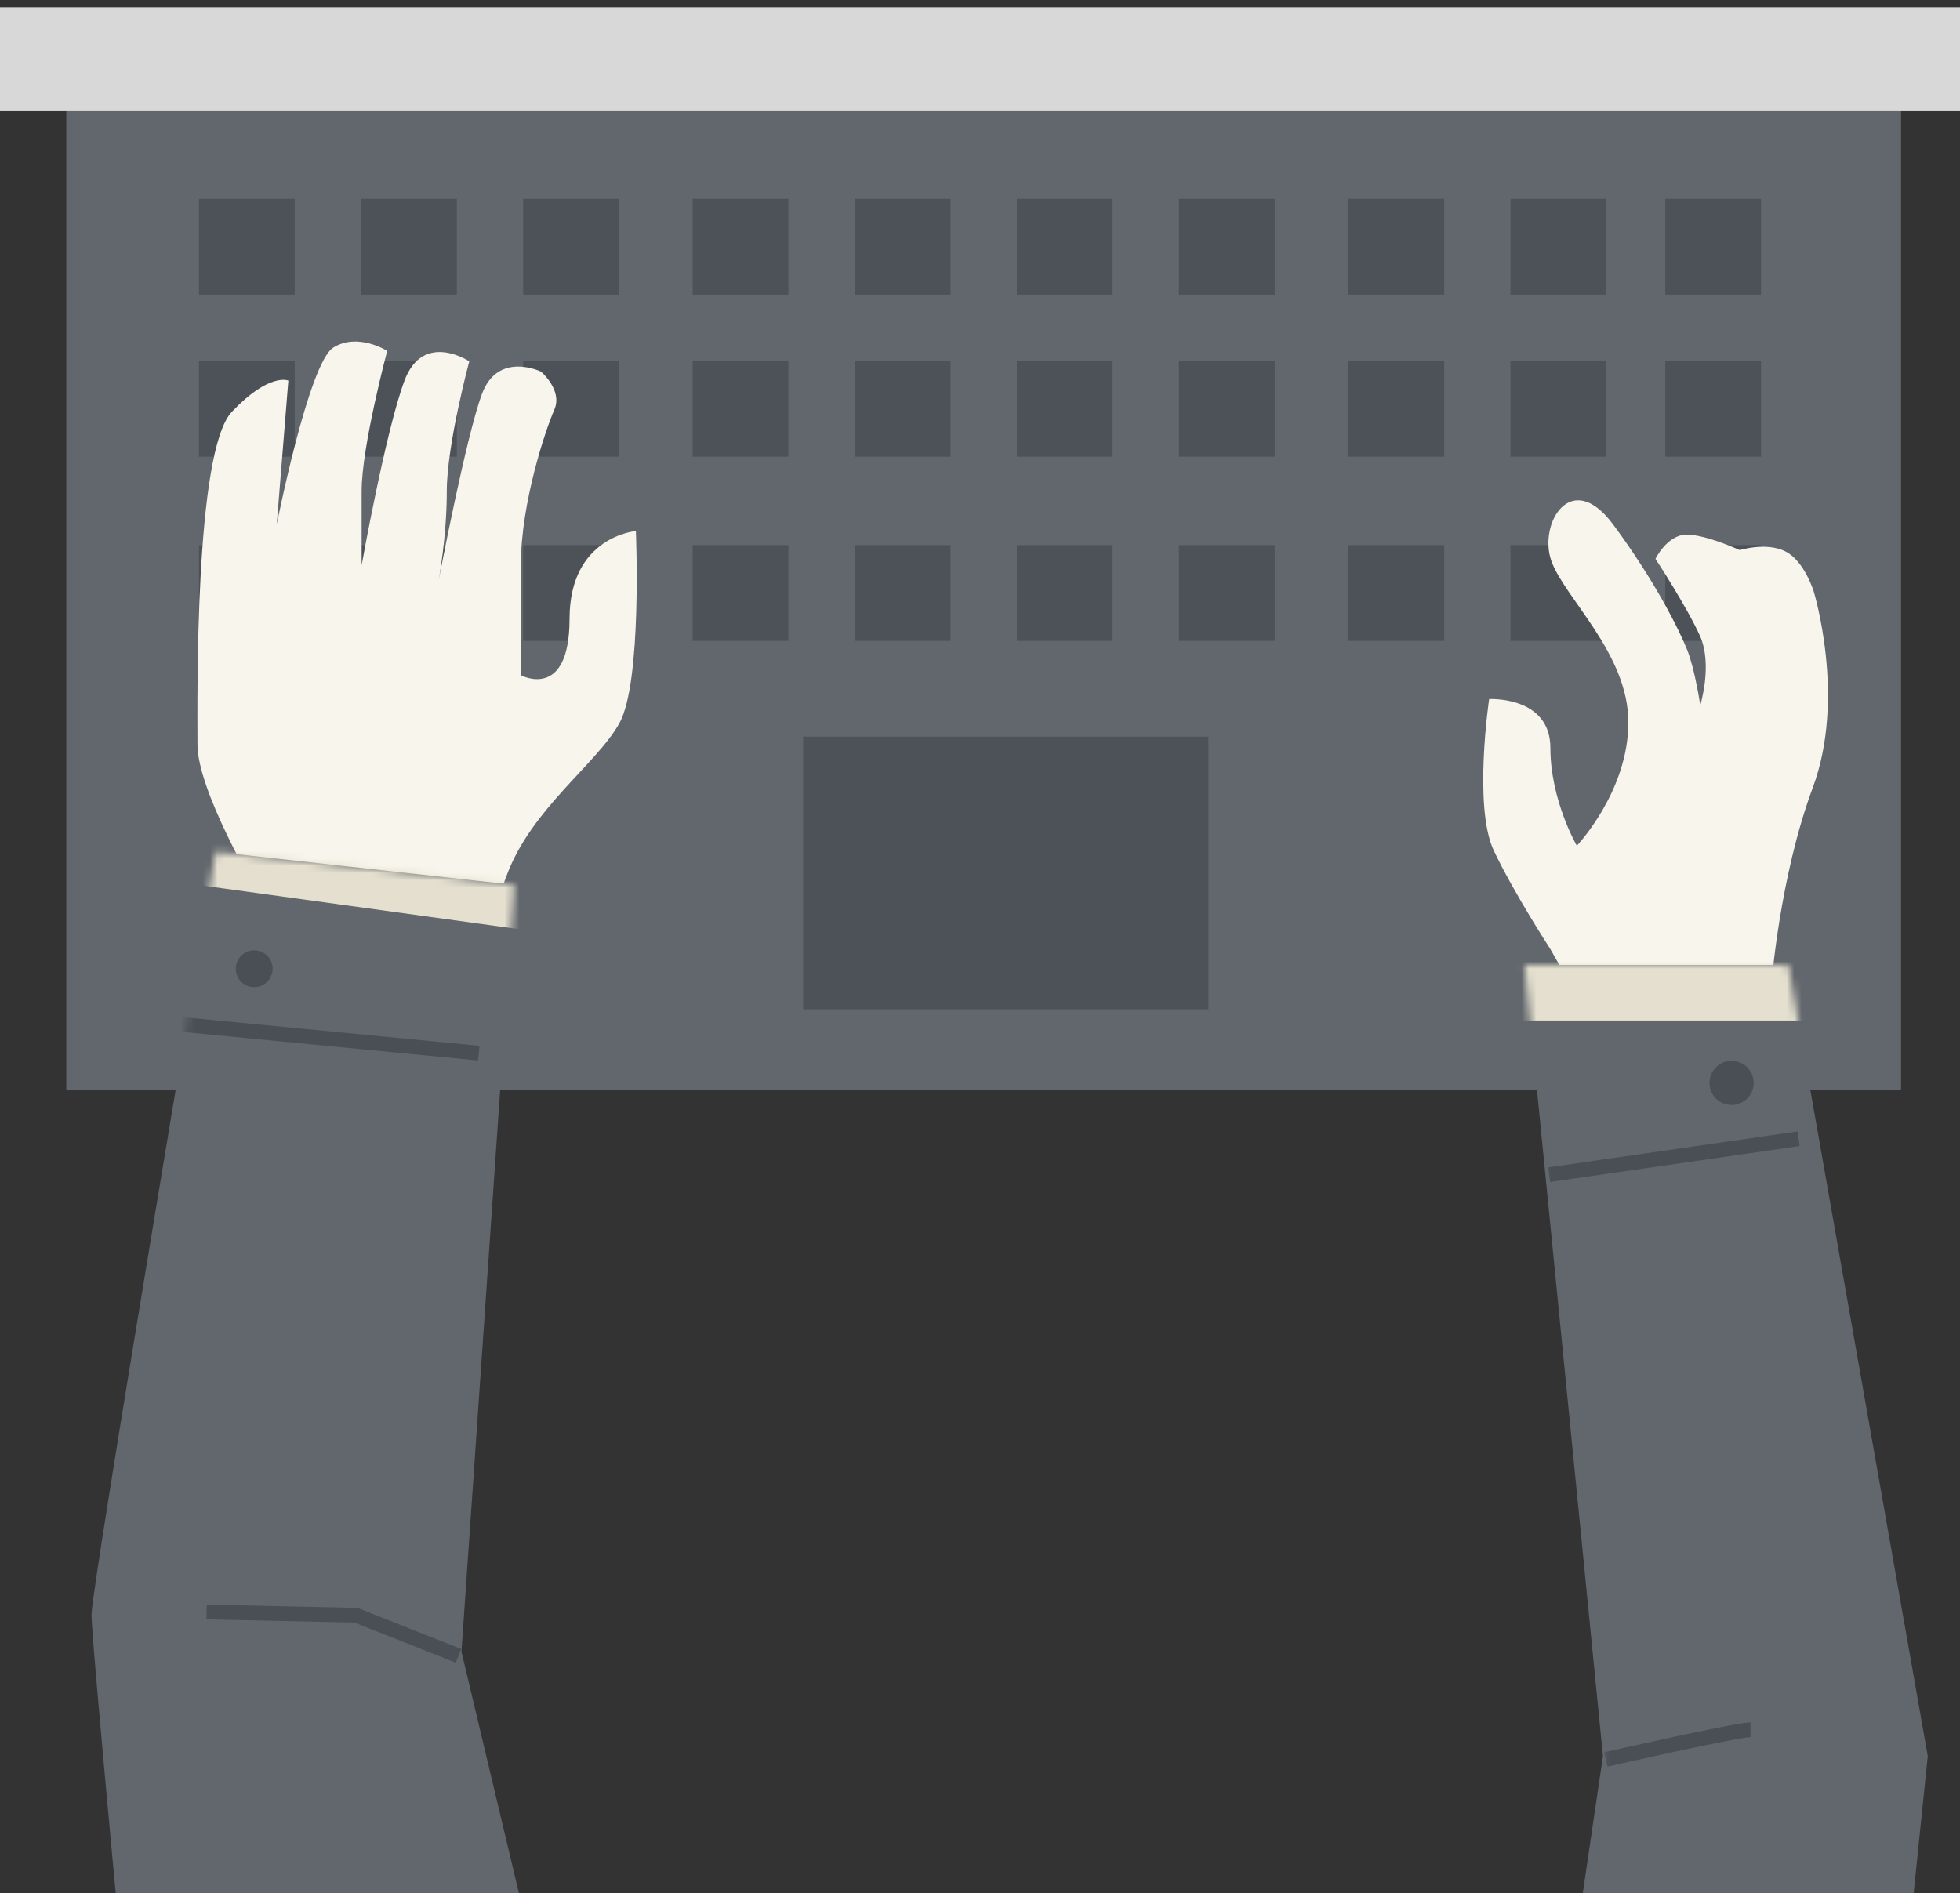 <?xml version="1.0" encoding="UTF-8"?>
<svg width="266px" height="257px" viewBox="0 0 266 257" version="1.1" xmlns="http://www.w3.org/2000/svg" xmlns:xlink="http://www.w3.org/1999/xlink">
    <rect x="0" y="0" width="266" height="257" fill="#333333" stroke="none"/>
    <!-- Generator: sketchtool 42 (36781) - http://www.bohemiancoding.com/sketch -->
    <title>371D716E-B8EB-4BDE-A25E-71C9FDC78A0C</title>
    <desc>Created with sketchtool.</desc>
    <defs>
        <path d="M6.07,167.093 C6.07,167.093 0.418,107.962 0.418,104.173 C0.418,100.383 17.261,0.632 17.261,0.632 L57.797,5.119 L50.627,109.207 L64.4,167.093 L6.07,167.093 Z" id="path-1"></path>
        <polygon id="path-3" points="10.38 213.312 16.544 171.376 5.913 64 41.7 64 60.625 171.376 56.284 213.496"></polygon>
    </defs>
    <g id="Page-1" stroke="none" stroke-width="1" fill="none" fill-rule="evenodd">
        <g id="Desktop-HD-Copy-8" transform="translate(-787, -1342)">
            <g id="Group-2" transform="translate(0, 1059)">
                <g id="Group-28-Copy" transform="translate(787, 283.995)">
                    <rect id="Rectangle-38" fill="#62676D" x="9" y="11" width="249" height="136"></rect>
                    <rect id="Rectangle-41" fill="#D8D8D8" x="0" y="0" width="266" height="14"></rect>
                    <rect id="Rectangle-40" fill="#4D5258" x="109" y="99" width="55" height="37"></rect>
                    <path d="M27,26 L40,26 L40,39 L27,39 L27,26 Z M27,48 L40,48 L40,61 L27,61 L27,48 Z M27,73 L40,73 L40,86 L27,86 L27,73 Z M49,26 L62,26 L62,39 L49,39 L49,26 Z M49,48 L62,48 L62,61 L49,61 L49,48 Z M49,73 L62,73 L62,86 L49,86 L49,73 Z M71,26 L84,26 L84,39 L71,39 L71,26 Z M71,48 L84,48 L84,61 L71,61 L71,48 Z M71,73 L84,73 L84,86 L71,86 L71,73 Z M94,26 L107,26 L107,39 L94,39 L94,26 Z M94,48 L107,48 L107,61 L94,61 L94,48 Z M94,73 L107,73 L107,86 L94,86 L94,73 Z M116,26 L129,26 L129,39 L116,39 L116,26 Z M116,48 L129,48 L129,61 L116,61 L116,48 Z M116,73 L129,73 L129,86 L116,86 L116,73 Z M138,26 L151,26 L151,39 L138,39 L138,26 Z M138,48 L151,48 L151,61 L138,61 L138,48 Z M138,73 L151,73 L151,86 L138,86 L138,73 Z M160,26 L173,26 L173,39 L160,39 L160,26 Z M160,48 L173,48 L173,61 L160,61 L160,48 Z M160,73 L173,73 L173,86 L160,86 L160,73 Z M183,26 L196,26 L196,39 L183,39 L183,26 Z M183,48 L196,48 L196,61 L183,61 L183,48 Z M183,73 L196,73 L196,86 L183,86 L183,73 Z M205,26 L218,26 L218,39 L205,39 L205,26 Z M205,48 L218,48 L218,61 L205,61 L205,48 Z M205,73 L218,73 L218,86 L205,86 L205,73 Z M226,26 L239,26 L239,39 L226,39 L226,26 Z M226,48 L239,48 L239,61 L226,61 L226,48 Z M226,73 L239,73 L239,86 L226,86 L226,73 Z" id="Combined-Shape" fill="#4D5258"></path>
                    <g id="Group-26" transform="translate(12, 45)">
                        <path d="M22.693,74.658 C22.693,74.658 14.803,61.302 14.803,55.099 C14.803,48.896 14.374,15.258 19.476,9.895 C24.577,4.532 27.133,5.668 27.133,5.668 L25.559,25.191 C25.559,25.191 29.901,3.283 33.228,1.193 C36.556,-0.897 40.547,1.633 40.547,1.633 C40.547,1.633 37.079,14.649 37.079,20.654 L37.079,30.729 C37.079,30.729 40.356,12.438 42.895,5.668 C45.434,-1.101 51.686,3.056 51.686,3.056 C51.686,3.056 48.637,14.384 48.637,20.654 C48.637,26.923 47.541,32.739 47.541,32.739 C47.541,32.739 51.242,13.25 53.424,7.441 C55.606,1.633 61.418,4.45 61.418,4.45 C61.418,4.45 64.398,6.959 63.232,9.616 C62.067,12.273 58.685,22.226 58.685,30.729 L58.685,45.666 C58.685,45.666 65.296,49.195 65.296,38.002 C65.296,26.809 74.298,26.09 74.298,26.09 C74.298,26.09 75.18,46.581 72.054,52.182 C68.927,57.782 60.067,63.821 56.746,72.892 C53.424,81.962 50.089,86.012 50.089,86.012 L22.693,85 L22.693,74.658 Z" id="Path-86" fill="#F8F5EC"></path>
                        <g id="Group-25" transform="translate(0, 69)">
                            <mask id="mask-2" fill="white">
                                <use xlink:href="#path-1"></use>
                            </mask>
                            <use id="Path-82" fill="#62676D" xlink:href="#path-1"></use>
                            <path d="M12,24 L52.979,27.963" id="Path-83" stroke="#4A4F56" stroke-width="2" mask="url(#mask-2)"></path>
                            <polygon id="Path-84" fill="#E4DFCE" mask="url(#mask-2)" points="15.442 5.203 71.143 12.881 64.494 1.982 35.313 -3.222 20.483 -2.903 13.665 0.547"></polygon>
                        </g>
                        <circle id="Oval-7" fill="#4A4F56" cx="22.5" cy="85.5" r="2.5"></circle>
                        <polyline id="Path-85" stroke="#4A4F56" stroke-width="2" points="50.226 178.767 36.309 173.256 16.036 172.816"></polyline>
                    </g>
                    <g id="Group-27" transform="translate(201, 66)">
                        <path d="M9.408,61.832 C9.408,61.832 4.55,54.394 1.737,48.478 C-1.076,42.561 1.099,27.899 1.099,27.899 C1.099,27.899 9.412,27.447 9.412,34.542 C9.412,41.636 12.999,47.803 12.999,47.803 C12.999,47.803 19.992,40.442 19.992,31.068 C19.992,21.693 11.316,14.172 9.537,9.131 C7.759,4.091 12.224,-3.495 17.924,4.194 C23.624,11.884 26.95,18.621 27.995,21.271 C29.039,23.922 29.751,28.743 29.751,28.743 C29.751,28.743 31.451,23.24 29.723,19.355 C27.995,15.469 23.672,8.86 23.672,8.86 C23.672,8.86 25.271,5.573 27.908,5.573 C30.544,5.573 35.113,7.677 35.113,7.677 C35.113,7.677 38.67,6.55 41.28,7.841 C43.891,9.131 45.154,13.31 45.154,13.31 C45.154,13.31 49.566,27.695 45.023,39.912 C40.479,52.128 39.394,66.789 39.394,66.789 L12.178,66.725 L9.408,61.832 Z" id="Path-91" fill="#F8F5EC"></path>
                        <mask id="mask-4" fill="white">
                            <use xlink:href="#path-3"></use>
                        </mask>
                        <use id="Path-87" fill="#62676D" xlink:href="#path-3"></use>
                        <circle id="Oval-8" fill="#4A4F56" mask="url(#mask-4)" cx="34" cy="80" r="3"></circle>
                        <polygon id="Path-88" fill="#E4DFCE" mask="url(#mask-4)" points="2.386 71.533 59.125 71.533 53.683 57.938 -8.965 59.219"></polygon>
                        <path d="M9.234,92.458 L43.096,87.58" id="Path-89" stroke="#4A4F56" stroke-width="2" mask="url(#mask-4)"></path>
                        <path d="M16.932,171.83 C16.932,171.83 34.644,167.802 36.565,167.802" id="Path-90" stroke="#4A4F56" stroke-width="2" mask="url(#mask-4)"></path>
                    </g>
                </g>
            </g>
        </g>
    </g>
</svg>
